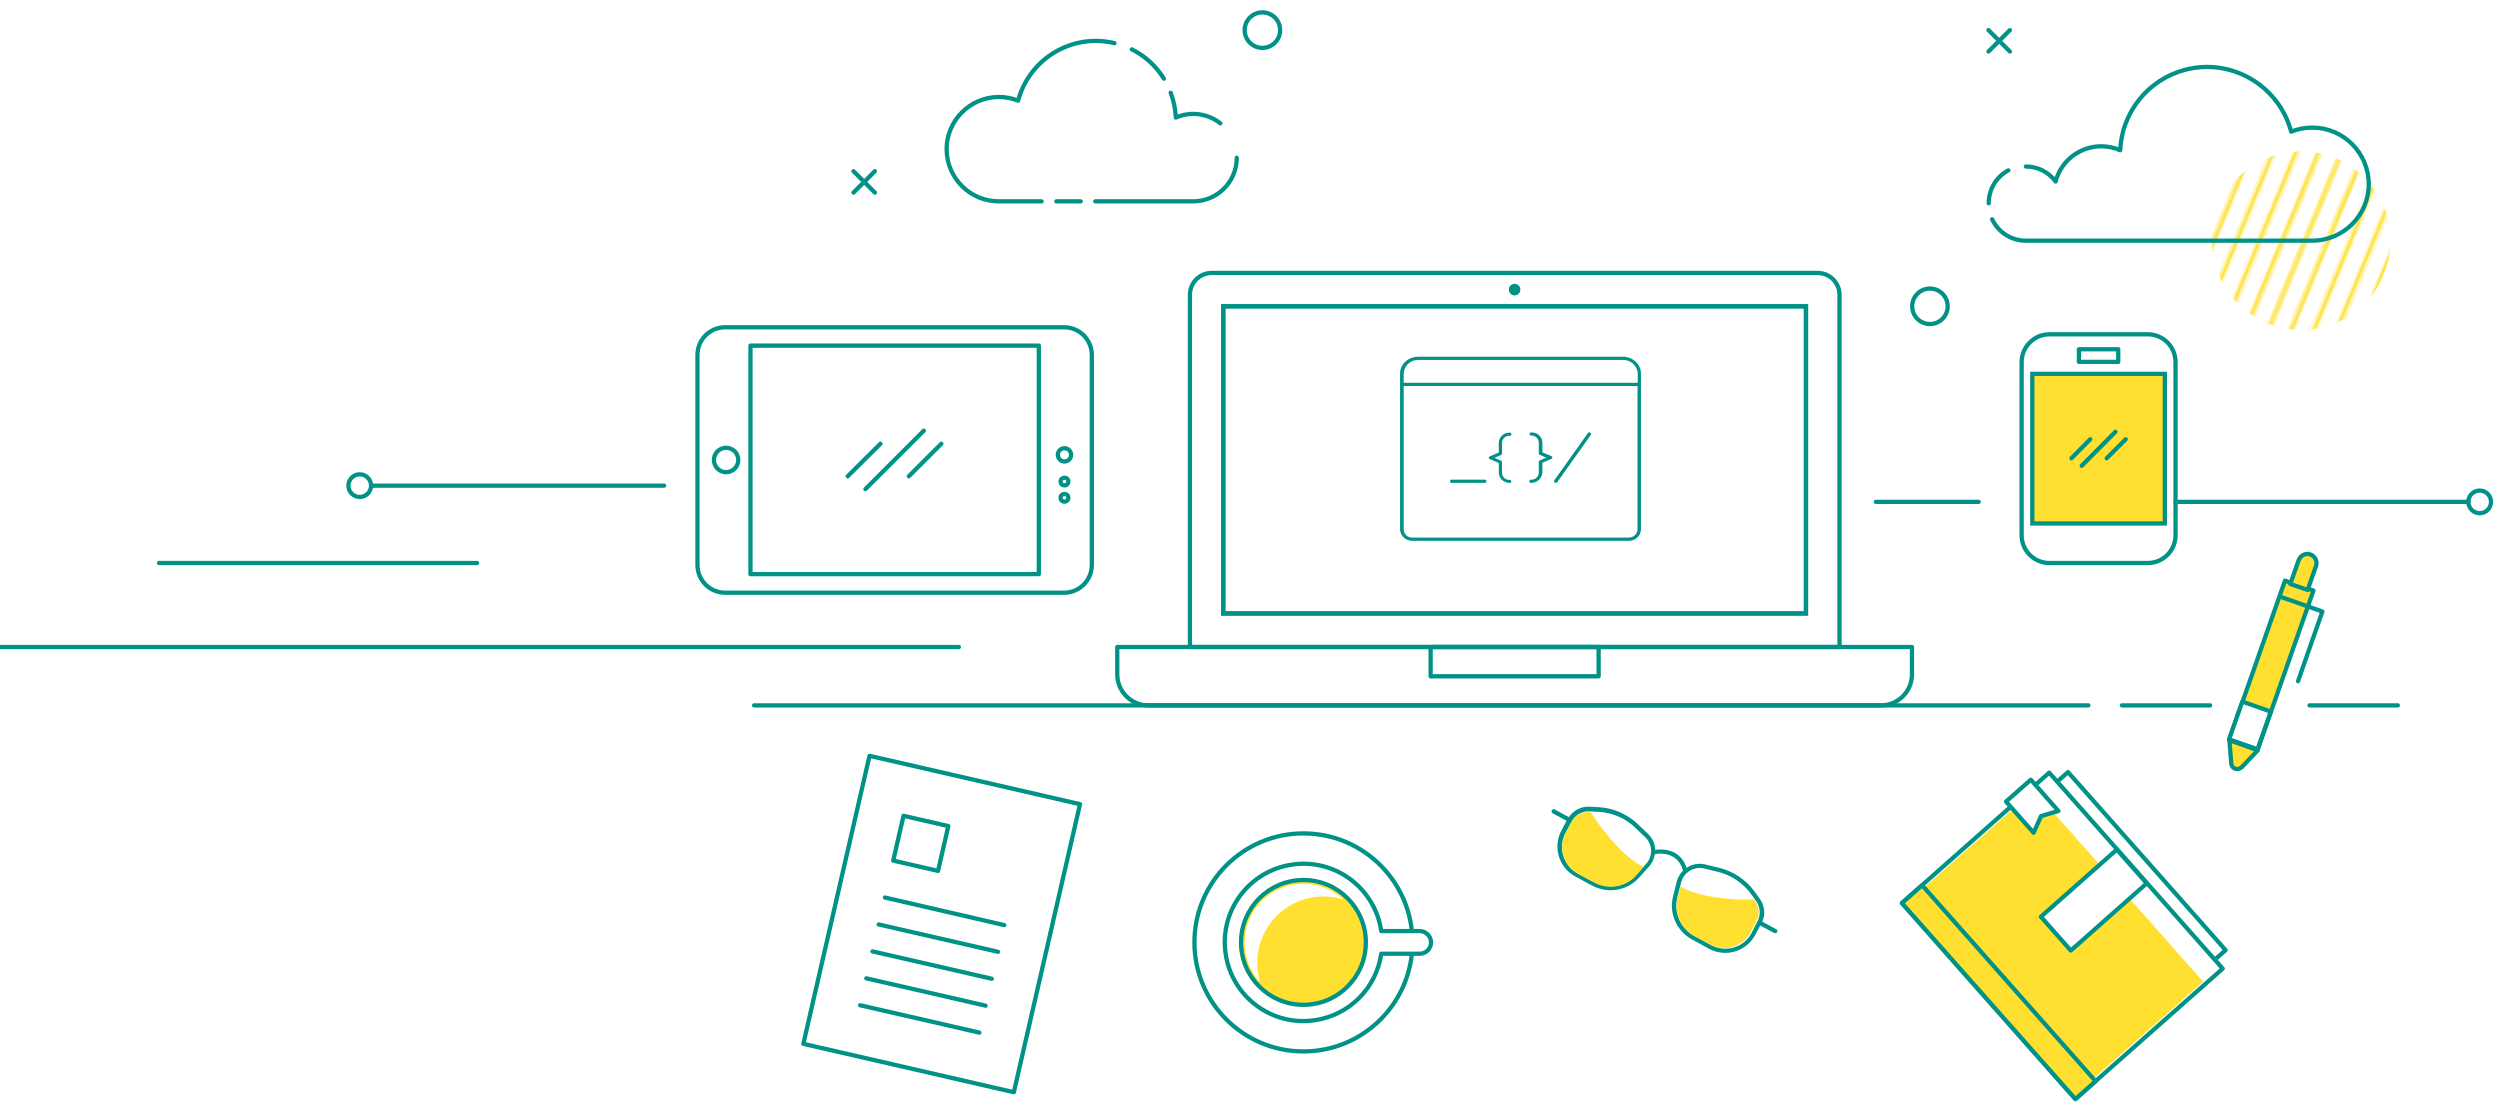<?xml version="1.0" encoding="utf-8"?>
<!-- Generator: Adobe Illustrator 21.0.0, SVG Export Plug-In . SVG Version: 6.00 Build 0)  -->
<svg version="1.1" id="Layer_1" xmlns="http://www.w3.org/2000/svg" xmlns:xlink="http://www.w3.org/1999/xlink" x="0px" y="0px"
	 viewBox="0 0 1169.6 516.2" style="enable-background:new 0 0 1169.6 516.2;" xml:space="preserve">
<style type="text/css">
	.st0{fill:none;}
	.st1{fill:none;stroke:#FFE031;stroke-width:1.44;}
	.st2{fill:url(#SVGID_2_);}
	.st3{fill:none;stroke:#009187;stroke-width:2;stroke-linecap:round;stroke-linejoin:round;}
	.st4{fill:none;stroke:#009187;stroke-width:2;stroke-miterlimit:10;}
	.st5{fill:#009187;}
	.st6{fill:#FFE031;}
	.st7{fill:#FFFFFF;stroke:#009187;stroke-width:2;stroke-linecap:round;stroke-linejoin:round;}
	.st8{fill:#FFE031;stroke:#009187;stroke-width:2;stroke-linecap:round;stroke-linejoin:round;}
	.st9{fill:#FFFFFF;}
	.st10{fill:#FFE031;stroke:#009187;stroke-width:2;stroke-miterlimit:10;}
</style>
<pattern  y="516.2" width="72" height="72" patternUnits="userSpaceOnUse" id="SVGID_1_" viewBox="72.2 -72 72 72" style="overflow:visible;">
	<g>
		<rect x="72.2" y="-72" class="st0" width="72" height="72"/>
		<g>
			<rect x="72.2" y="-72" class="st0" width="72" height="72"/>
			<rect x="72.2" y="-72" class="st0" width="72" height="72"/>
			<line class="st1" x1="144" y1="-3.6" x2="216.5" y2="-3.6"/>
			<line class="st1" x1="144" y1="-18" x2="216.5" y2="-18"/>
			<line class="st1" x1="144" y1="-32.4" x2="216.5" y2="-32.4"/>
			<line class="st1" x1="144" y1="-46.8" x2="216.5" y2="-46.8"/>
			<line class="st1" x1="144" y1="-61.2" x2="216.5" y2="-61.2"/>
			<line class="st1" x1="144" y1="-10.8" x2="216.5" y2="-10.8"/>
			<line class="st1" x1="144" y1="-25.2" x2="216.5" y2="-25.2"/>
			<line class="st1" x1="144" y1="-39.6" x2="216.5" y2="-39.6"/>
			<line class="st1" x1="144" y1="-54" x2="216.5" y2="-54"/>
			<line class="st1" x1="144" y1="-68.4" x2="216.5" y2="-68.4"/>
			<line class="st1" x1="72" y1="-3.6" x2="144.5" y2="-3.6"/>
			<line class="st1" x1="72" y1="-18" x2="144.5" y2="-18"/>
			<line class="st1" x1="72" y1="-32.4" x2="144.5" y2="-32.4"/>
			<line class="st1" x1="72" y1="-46.8" x2="144.5" y2="-46.8"/>
			<line class="st1" x1="72" y1="-61.2" x2="144.5" y2="-61.2"/>
			<line class="st1" x1="72" y1="-10.8" x2="144.5" y2="-10.8"/>
			<line class="st1" x1="72" y1="-25.2" x2="144.5" y2="-25.2"/>
			<line class="st1" x1="72" y1="-39.6" x2="144.5" y2="-39.6"/>
			<line class="st1" x1="72" y1="-54" x2="144.5" y2="-54"/>
			<line class="st1" x1="72" y1="-68.4" x2="144.5" y2="-68.4"/>
			<line class="st1" x1="0" y1="-3.6" x2="72.5" y2="-3.6"/>
			<line class="st1" x1="0" y1="-18" x2="72.5" y2="-18"/>
			<line class="st1" x1="0" y1="-32.4" x2="72.5" y2="-32.4"/>
			<line class="st1" x1="0" y1="-46.8" x2="72.5" y2="-46.8"/>
			<line class="st1" x1="0" y1="-61.2" x2="72.5" y2="-61.2"/>
			<line class="st1" x1="0" y1="-10.8" x2="72.5" y2="-10.8"/>
			<line class="st1" x1="0" y1="-25.2" x2="72.5" y2="-25.2"/>
			<line class="st1" x1="0" y1="-39.6" x2="72.5" y2="-39.6"/>
			<line class="st1" x1="0" y1="-54" x2="72.5" y2="-54"/>
			<line class="st1" x1="0" y1="-68.4" x2="72.5" y2="-68.4"/>
		</g>
	</g>
</pattern>
<g id="patterns-blend">
	<pattern  id="SVGID_2_" xlink:href="#SVGID_1_" patternTransform="matrix(0.522 -1.267 1.267 0.522 -7181.359 9174.189)">
	</pattern>
	<circle class="st2" cx="1076.6" cy="112.6" r="41.8"/>
	<path id="_Rectangle_" class="st3" d="M522.7,302.7h371.8l0,0v12.8c0,8-6.5,14.5-14.5,14.5l0,0H537.2c-8,0-14.5-6.5-14.5-14.5l0,0
		V302.7L522.7,302.7z"/>
	<rect id="_Rectangle_2" x="669.3" y="302.7" class="st3" width="78.6" height="13.7"/>
	<path id="_Rectangle_3" class="st3" d="M566.9,127.7h283.5c5.6,0,10.2,4.6,10.2,10.2l0,0v164.8l0,0H556.7l0,0V137.9
		C556.7,132.2,561.3,127.7,566.9,127.7z"/>
	<g id="_Group_">
		<rect id="_Path_" x="572.3" y="143.3" class="st4" width="272.6" height="143.7"/>
		<rect id="_Path_2" x="572.3" y="143.3" class="st4" width="272.6" height="143.7"/>
	</g>
	<path class="st5" d="M759.2,166.9h-95.7c-4.7,0-8.5,3.5-8.5,7.8v73c0.1,3,2.7,5.4,5.7,5.3H762c3,0.1,5.6-2.2,5.7-5.3v-73
		C767.7,170.4,763.9,166.9,759.2,166.9z M656.7,174.7c0.2-3.6,3.2-6.4,6.9-6.3h95.7c3.6-0.1,6.7,2.7,6.9,6.3v4.4H656.7V174.7z
		 M766.1,247.7c-0.1,2.2-1.9,3.8-4.1,3.8H660.8c-2.2,0.1-4-1.6-4.1-3.8v-67.1h109.4L766.1,247.7L766.1,247.7z"/>
	<g id="_Group_2">
		<g id="_Group_3">
			<g id="_Group_4">
				<path class="st5" d="M706.3,225.9c-2.7,0.1-5-2-5.1-4.7v-4.6l-4.2-1.8c-0.4-0.1-0.6-0.6-0.4-0.9c0.1-0.2,0.2-0.4,0.4-0.4
					l4.2-1.8v-4.6c0.1-2.7,2.4-4.8,5.1-4.7c0.4,0,0.8,0.2,0.8,0.7s-0.2,0.8-0.7,0.8c-0.1,0-0.1,0-0.2,0c-1.9-0.1-3.4,1.4-3.5,3.2
					v5.1c0,0.3-0.2,0.6-0.5,0.7l-3,1.3l3,1.3c0.3,0.1,0.5,0.4,0.5,0.7v5.1c0.1,1.8,1.6,3.3,3.5,3.2c0.4,0,0.8,0.2,0.8,0.7
					s-0.2,0.8-0.7,0.8C706.4,225.9,706.3,225.9,706.3,225.9z"/>
			</g>
			<g id="_Group_5">
				<path class="st5" d="M716.3,225.9c-0.4,0-0.8-0.2-0.8-0.7s0.2-0.8,0.7-0.8c0.1,0,0.1,0,0.2,0c1.9,0.1,3.4-1.4,3.5-3.2v-5.1
					c0-0.3,0.2-0.6,0.5-0.7l3-1.3l-3-1.3c-0.3-0.1-0.5-0.4-0.5-0.7V207c-0.1-1.8-1.6-3.3-3.5-3.2c-0.4,0-0.8-0.2-0.8-0.7
					s0.2-0.8,0.7-0.8c0.1,0,0.1,0,0.2,0c2.7-0.1,5,2,5.1,4.7v4.6l4.2,1.8c0.4,0.1,0.6,0.6,0.4,0.9c-0.1,0.2-0.2,0.4-0.4,0.4
					l-4.2,1.8v4.6C721.3,223.9,719,226,716.3,225.9z"/>
			</g>
		</g>
		<g id="_Group_6">
			<path class="st5" d="M694.5,225.9h-15.3c-0.4,0-0.8-0.2-0.8-0.7s0.2-0.8,0.7-0.8c0.1,0,0.1,0,0.2,0h15.3c0.4,0,0.8,0.2,0.8,0.7
				s-0.2,0.8-0.7,0.8C694.6,225.9,694.6,225.9,694.5,225.9z"/>
		</g>
		<g id="_Group_7">
			<path class="st5" d="M727.8,225.9c-0.2,0-0.3,0-0.4-0.1c-0.3-0.2-0.5-0.6-0.3-1l0,0l15.8-22.2c0.3-0.4,0.8-0.4,1.1-0.2
				s0.5,0.6,0.3,1l0,0l-15.7,22.1C728.4,225.8,728.1,225.9,727.8,225.9z"/>
		</g>
	</g>
	<circle id="_Path_3" class="st5" cx="708.6" cy="135.5" r="2.7"/>
	<line id="_Path_4" class="st3" x1="352.8" y1="330" x2="977" y2="330"/>
	<line id="_Path_5" class="st3" x1="992.7" y1="330" x2="1034" y2="330"/>
	<line id="_Path_6" class="st3" x1="1080.5" y1="330" x2="1121.8" y2="330"/>
	<g id="_Group_8">
		<path id="_Path_7" class="st3" d="M521.4,20.2c-19.8-4.8-39.8,7.2-45.1,26.9c-12.5-5-26.7,1.2-31.7,13.7s1.2,26.7,13.7,31.7
			c2.9,1.1,5.9,1.7,9,1.7h20"/>
		<path id="_Path_8" class="st3" d="M544.5,36.8c-3.6-5.9-8.8-10.6-15-13.7"/>
		<path id="_Path_9" class="st3" d="M570.9,57.7C565,53,557,52,550.1,55c-0.2-4-1-7.9-2.4-11.6"/>
		<path id="_Path_10" class="st3" d="M512.4,94.2h45.8c11.3,0,20.4-9.1,20.4-20.4"/>
		<line id="_Path_11" class="st3" x1="494.2" y1="94.2" x2="505.6" y2="94.2"/>
	</g>
	<path id="_Rectangle_4" class="st3" d="M510.8,166.1v98.2c0,7.2-5.8,13-13,13H339.3c-7.2,0-13-5.8-13-13v-98.2c0-7.2,5.8-13,13-13
		h158.5C505,153.1,510.8,158.9,510.8,166.1z"/>
	<rect id="_Rectangle_5" x="351.1" y="161.7" class="st3" width="134.9" height="106.9"/>
	<circle id="_Path_12" class="st3" cx="339.7" cy="215.2" r="5.7"/>
	<circle id="_Path_13" class="st3" cx="498" cy="212.8" r="3.1"/>
	<circle id="_Path_14" class="st3" cx="498" cy="225.3" r="1.8"/>
	<circle id="_Path_15" class="st3" cx="498" cy="232.9" r="1.8"/>
	<g id="_Group_9">
		<line id="_Path_16" class="st3" x1="440.4" y1="207.6" x2="425.2" y2="222.8"/>
		<line id="_Path_17" class="st3" x1="411.9" y1="207.6" x2="396.6" y2="222.8"/>
		<line id="_Path_18" class="st3" x1="432.2" y1="201.5" x2="404.9" y2="228.8"/>
	</g>
	<circle id="_Path_19" class="st3" cx="902.9" cy="143.3" r="8.3"/>
	<g id="_Group_10">
		<line id="_Path_20" class="st3" x1="940.3" y1="14.1" x2="930.3" y2="24.1"/>
		<line id="_Path_21" class="st3" x1="940.3" y1="24.1" x2="930.3" y2="14.1"/>
	</g>
	<g>
		<g>
			<path id="_Path_22" class="st3" d="M932,102.6c2.9,6.1,9,10,15.7,10h134c14.6,0,26.5-11.8,26.5-26.4s-11.8-26.5-26.4-26.5
				c-3.4,0-6.7,0.6-9.9,1.9c-5.8-21.7-28.1-34.7-49.8-28.9c-17.2,4.6-29.4,19.8-30.2,37.6c-11.2-4.9-24.2,0.2-29.1,11.4
				c-0.5,1-0.8,2.1-1.1,3.2c-3.3-4.4-8.4-7-13.9-7"/>
		</g>
		<path id="_Path_23" class="st3" d="M939.6,79.7c-5.7,3-9.2,8.9-9.2,15.4"/>
	</g>
	<g id="_Group_11">
		<path class="st5" d="M831.1,434.8l-6.6-3.6c1.5-3.5,1.1-7.6-1.2-10.7l-2.3-3.2c-4.1-5.8-10.2-9.8-17.1-11.4l-6.2-1.5
			c-3.1-0.7-6.1-0.1-8.6,1.6c-3.1-9.1-11.5-8.9-14.7-8.4c-0.1-2.7-1.2-5.4-3.4-7.5l-4.6-4.4c-5.1-4.9-11.8-7.8-18.9-8.1l-3.9-0.2
			c-3.8-0.2-7.5,1.7-9.6,4.9l-6.6-3.6c-0.5-0.3-1.1-0.1-1.4,0.4c-0.3,0.5-0.1,1.1,0.4,1.4l6.5,3.5l-2.4,4.5
			c-4.1,7.7-1.3,17.3,6.4,21.5l7.9,4.3c2.1,1.1,4.4,1.8,6.7,2.1c5.7,0.6,11.4-1.4,15.4-5.9l4.6-5.1c1.5-1.7,2.4-3.7,2.7-5.8
			c1-0.2,3-0.4,5.2,0c4,0.8,6.7,3.3,7.9,7.5c0,0.1,0.1,0.1,0.1,0.2c-1.3,1.3-2.4,3-2.9,5l-1.7,6.7c-2.2,8.1,1.5,16.6,8.9,20.6
			l7.9,4.3c1.9,1,3.8,1.6,5.8,1.8c6.2,0.7,12.6-2.4,15.7-8.2l2.4-4.5l6.5,3.5c0.1,0.1,0.2,0.1,0.4,0.1c0.4,0,0.8-0.1,1-0.5
			C831.7,435.7,831.5,435.1,831.1,434.8z M770.1,404.2l-4.6,5.1c-5,5.5-13.1,6.9-19.6,3.4l0,0l-7.9-4.2c-6.7-3.6-9.2-12.1-5.6-18.8
			l2.9-5.4c1.6-3,4.9-4.9,8.3-4.7l3.9,0.2c0.6,0,1.2,0.1,1.8,0.1c5.9,0.7,11.5,3.2,15.8,7.4l4.6,4.4
			C773.2,395,773.4,400.5,770.1,404.2z M819.4,436.6c-3.6,6.7-12.1,9.2-18.8,5.6l-7.9-4.3c-6.6-3.6-9.8-11.1-7.9-18.4l1.7-6.7
			c1.3-4.7,6-7.6,10.7-6.5l6.2,1.5c6.4,1.5,12.1,5.3,15.9,10.6l2.3,3.2c2,2.8,2.2,6.5,0.6,9.5L819.4,436.6z"/>
		<g>
			<path class="st6" d="M820.5,420.7c-3.5,0.2-7,0.2-10.3-0.1c-5.3-0.4-10.6-1-15.7-2.5c-2.9-0.8-5.7-1.9-8.3-3.3l-1.3,4.9
				c-1.9,7.2,1.3,14.7,7.8,18.2l7.4,4c6.8,3.6,15.2,1.1,18.8-5.6l2.7-5c1.7-3.1,1.5-7-0.6-9.9L820.5,420.7z"/>
			<path class="st6" d="M744.4,380.1c1.8,3,3.8,6,6,8.6c3.3,4.2,6.9,8.3,11,11.8c2.3,2,4.8,3.7,7.5,5.1l-3.3,3.8
				c-4.8,5.6-12.9,7.1-19.6,3.6l-7.5-4c-6.9-3.6-9.6-12.1-6.1-19l2.6-5.1c1.6-3.2,5-5.1,8.6-5L744.4,380.1z"/>
		</g>
	</g>
	<g id="_Group_13">
		<circle id="_Path_31" class="st3" cx="609.8" cy="440.9" r="51"/>
		<path id="_Path_32" class="st7" d="M664.2,435.6h-18c-2.9-20.1-21.6-34.1-41.7-31.1c-20.1,2.9-34.1,21.6-31.1,41.7
			c2.9,20.1,21.6,34.1,41.7,31.1c16.1-2.3,28.8-15,31.1-31.1h18c2.9,0,5.3-2.4,5.3-5.3C669.5,438,667.1,435.6,664.2,435.6z"/>
		<circle id="_Path_33" class="st8" cx="609.8" cy="440.9" r="29.2"/>
		<path id="_Path_34" class="st9" d="M628.4,420.8c-11.1-10.3-28.5-9.6-38.8,1.5c-9.7,10.5-9.7,26.7,0,37.3
			c-5.1-16.4,4.1-33.7,20.4-38.8C616,418.9,622.4,418.9,628.4,420.8z"/>
	</g>
	<g id="_Group_14">
		
			<rect id="_Rectangle_6" x="371.2" y="381.9" transform="matrix(0.224 -0.975 0.975 0.224 -79.664 764.727)" class="st3" width="138.2" height="101"/>
		<g id="_Group_15">
			
				<rect id="_Rectangle_7" x="419.8" y="383.9" transform="matrix(0.224 -0.975 0.975 0.224 -50.451 725.937)" class="st3" width="21.5" height="21.5"/>
			<g id="_Group_16">
				<line id="_Path_35" class="st3" x1="414" y1="419.9" x2="469.8" y2="432.8"/>
				<line id="_Path_36" class="st3" x1="411.1" y1="432.5" x2="466.9" y2="445.3"/>
				<line id="_Path_37" class="st3" x1="408.2" y1="445.1" x2="464" y2="457.9"/>
				<line id="_Path_38" class="st3" x1="405.3" y1="457.7" x2="461.1" y2="470.5"/>
				<line id="_Path_39" class="st3" x1="402.4" y1="470.3" x2="458.2" y2="483.1"/>
			</g>
		</g>
	</g>
	<g id="_Group_17">
		
			<rect id="_Rectangle_8" x="923.6" y="377.7" transform="matrix(0.749 -0.663 0.663 0.749 -43.605 751.662)" class="st7" width="92" height="111.2"/>
		
			<rect id="_Rectangle_9" x="918.5" y="376.6" transform="matrix(0.749 -0.663 0.663 0.749 -47.844 749.371)" class="st7" width="92" height="122.4"/>
		
			<rect id="_Path_40" x="921.1" y="381.2" transform="matrix(0.749 -0.663 0.663 0.749 -50.806 747.812)" class="st6" width="79.7" height="119.4"/>
		
			<rect id="_Rectangle_10" x="955.5" y="410.5" transform="matrix(0.749 -0.663 0.663 0.749 -33.012 754.918)" class="st7" width="47.4" height="21.1"/>
		<polygon id="_Path_41" class="st7" points="963,379.4 954.9,381.8 951.4,389.6 938.5,375 950.1,364.8 		"/>
		
			<rect id="_Rectangle_11" x="928.5" y="402.9" transform="matrix(0.749 -0.663 0.663 0.749 -72.767 736.33)" class="st8" width="12.6" height="122.4"/>
	</g>
	<g id="_Group_18">
		
			<rect id="_Rectangle_12" x="1023.4" y="304.6" transform="matrix(0.331 -0.944 0.944 0.331 416.703 1211.117)" class="st8" width="78.6" height="14.1"/>
		<path id="_Rectangle_13" class="st8" d="M1080.9,259.4L1080.9,259.4c2.2,0.8,3.4,3.2,2.6,5.5l0,0l-3.9,11.1l0,0l-8.1-2.8l0,0
			l3.9-11.1C1076.3,259.8,1078.7,258.6,1080.9,259.4z"/>
		<path id="_Path_42" class="st8" d="M1043,346.3l0.9,11c0.1,1.5,1.5,2.6,3,2.5c0.7-0.1,1.3-0.4,1.8-0.8l7.6-8L1043,346.3z"/>
		
			<rect id="_Rectangle_14" x="1043.3" y="332.8" transform="matrix(0.331 -0.944 0.944 0.331 383.355 1220.606)" class="st7" width="18.7" height="14.1"/>
		<polyline id="_Path_43" class="st3" points="1066.6,279.1 1086.5,286.1 1075.1,318.7 		"/>
	</g>
	<line id="_Path_44" class="st3" x1="74.4" y1="263.4" x2="223.2" y2="263.4"/>
	<line id="_Path_45" class="st3" x1="-2.1" y1="302.7" x2="448.6" y2="302.7"/>
	<path id="_Rectangle_15" class="st3" d="M958.8,156.4h46c7.2,0,13,5.8,13,13v81c0,7.2-5.8,13-13,13h-46c-7.2,0-13-5.8-13-13v-81
		C945.8,162.3,951.6,156.4,958.8,156.4z"/>
	<rect id="_Rectangle_16" x="950.8" y="174.9" class="st10" width="62" height="70"/>
	<rect id="_Rectangle_17" x="972.6" y="163.4" class="st3" width="18.4" height="5.9"/>
	<g id="_Group_19">
		<line id="_Path_46" class="st3" x1="969.1" y1="214.4" x2="977.9" y2="205.5"/>
		<line id="_Path_47" class="st3" x1="985.6" y1="214.4" x2="994.5" y2="205.5"/>
		<line id="_Path_48" class="st3" x1="973.9" y1="217.9" x2="989.7" y2="202"/>
	</g>
	<line id="_Path_49" class="st3" x1="877.6" y1="234.8" x2="925.7" y2="234.8"/>
	<line id="_Path_50" class="st3" x1="1154.8" y1="234.8" x2="1017.8" y2="234.8"/>
	<circle id="_Path_51" class="st3" cx="1160.1" cy="234.8" r="5.3"/>
	<g id="_Group_20">
		<line id="_Path_52" class="st3" x1="409.3" y1="80.1" x2="399.3" y2="90.1"/>
		<line id="_Path_53" class="st3" x1="409.3" y1="90.1" x2="399.3" y2="80.1"/>
	</g>
	<circle id="_Path_54" class="st3" cx="590.6" cy="14.1" r="8.3"/>
	<line id="_Path_55" class="st3" x1="173.7" y1="227.2" x2="310.7" y2="227.2"/>
	<circle id="_Path_56" class="st3" cx="168.3" cy="227.2" r="5.3"/>
</g>
</svg>
